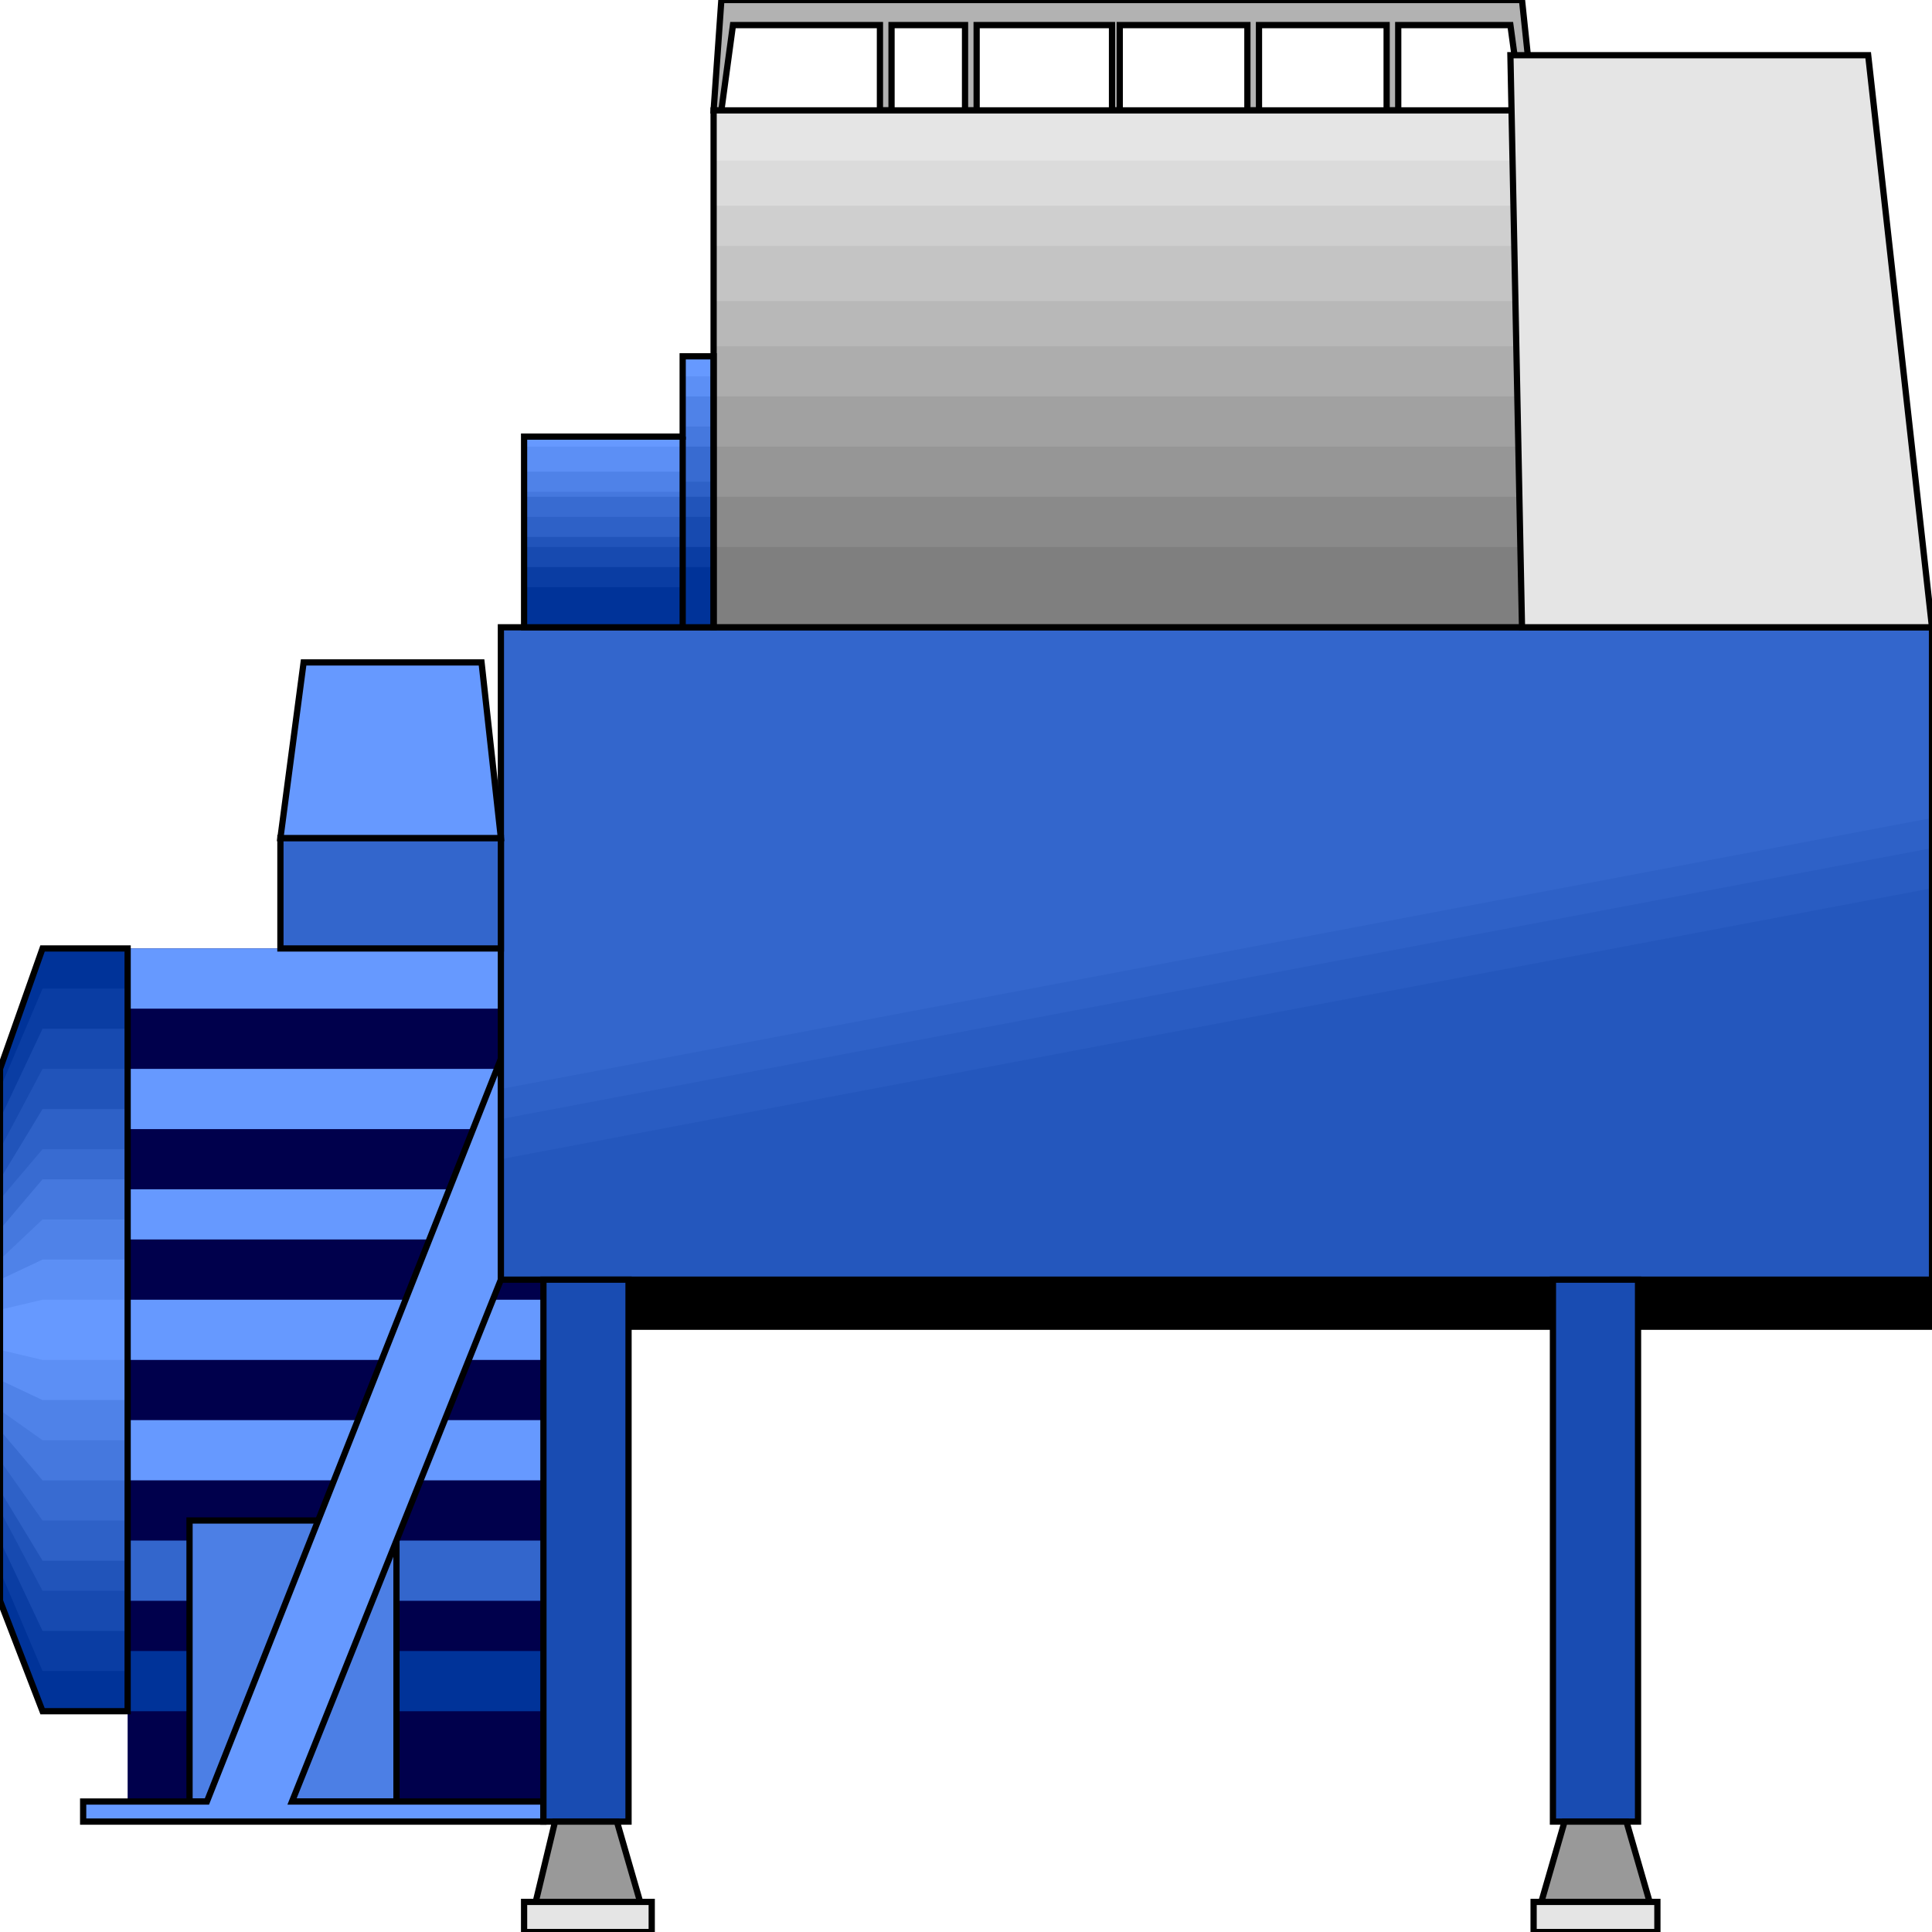 <svg width="150" height="150" viewBox="0 0 150 150" fill="none" xmlns="http://www.w3.org/2000/svg">
<g clip-path="url(#clip0_2109_184920)">
<path d="M56.006 0H118.168L119.069 8.571H118.168L117.267 1.948H108.558V8.571H107.658V1.948H97.748V8.571H96.847V1.948H86.937V8.571H86.336V1.948H75.826V8.571H74.925V1.948H69.219V8.571H68.318V1.948H56.907L56.006 8.571H55.405L56.006 0Z" fill="#B2B2B2" stroke="black" stroke-width="0.484"/>
<path d="M38.889 103.248H150V99.352H38.889V103.248Z" fill="black"/>
<path d="M9.91 73.637H42.192V139.87H9.91V73.637Z" fill="#00004C"/>
<path d="M9.91 128.184H42.192V132.859H9.91V128.184Z" fill="#003399"/>
<path d="M9.91 119.609H42.192V124.285H9.91V119.609Z" fill="#3366CC"/>
<path d="M9.91 110.258H42.192V114.933H9.91V110.258Z" fill="#6699FF"/>
<path d="M9.91 100.91H42.192V105.585H9.91V100.91Z" fill="#6699FF"/>
<path d="M9.91 92.336H42.192V96.232H9.91V92.336Z" fill="#6699FF"/>
<path d="M9.91 82.988H42.192V87.664H9.91V82.988Z" fill="#6699FF"/>
<path d="M9.91 73.637H42.192V78.312H9.91V73.637Z" fill="#6699FF"/>
<path d="M14.715 118.051H30.781V139.869H14.715V118.051Z" fill="#4C7FE5" stroke="black" stroke-width="0.484"/>
<path d="M42.192 141.428H6.456V139.869H16.066L38.889 82.207V99.35L22.672 139.869H42.192V141.428Z" fill="#6699FF" stroke="black" stroke-width="0.484"/>
<path d="M9.91 132.857H3.303L0 124.286V82.987L3.303 73.637H9.91V132.857Z" fill="#003399"/>
<path d="M38.889 48.703H150V99.353H38.889V48.703Z" fill="#3366CC"/>
<path d="M38.889 84.547L150 63.508V99.352H38.889V84.547Z" fill="#2E61C7"/>
<path d="M38.889 86.883L150 65.844V99.35H38.889V86.883Z" fill="#295CC2"/>
<path d="M38.889 90L150 68.961V99.35H38.889V90Z" fill="#2457BD"/>
<path d="M38.889 48.703H150V99.353H38.889V48.703Z" stroke="black" stroke-width="0.484"/>
<path d="M42.192 99.352H48.799V141.429H42.192V99.352Z" fill="#194CB2" stroke="black" stroke-width="0.484"/>
<path d="M120.57 99.352H127.177V141.429H120.57V99.352Z" fill="#194CB2" stroke="black" stroke-width="0.484"/>
<path d="M9.91 129.741H3.303L0 121.949V84.546L3.303 76.754H9.91V129.741Z" fill="#0A3DA3"/>
<path d="M9.91 126.624H3.303L0 119.611V86.884L3.303 79.871H9.91V126.624Z" fill="#174AB0"/>
<path d="M9.91 123.508H3.303L0 117.274V89.222L3.303 82.988H9.91V123.508Z" fill="#2154BA"/>
<path d="M9.91 121.17H3.303L0 115.716V91.56L3.303 86.106H9.91V121.17Z" fill="#2E61C7"/>
<path d="M9.91 118.054H3.303L0 113.378V93.119L3.303 89.223H9.91V118.054Z" fill="#386BD1"/>
<path d="M9.91 114.935H3.303L0 111.039V95.455L3.303 91.559H9.91V114.935Z" fill="#4578DE"/>
<path d="M9.91 111.819H3.303L0 109.481V97.793L3.303 94.676H9.91V111.819Z" fill="#4F82E8"/>
<path d="M9.91 108.702H3.303L0 107.144V99.351L3.303 97.793H9.91V108.702Z" fill="#5C8FF5"/>
<path d="M9.91 105.585H3.303L0 104.806V101.689L3.303 100.91H9.91V105.585Z" fill="#6699FF"/>
<path d="M9.91 132.857H3.303L0 124.286V82.987L3.303 73.637H9.91V132.857Z" stroke="black" stroke-width="0.484"/>
<path d="M43.093 141.43L41.592 147.663H49.7L47.898 141.43H43.093Z" fill="#999999" stroke="black" stroke-width="0.484"/>
<path d="M40.69 147.664H50.6V150.002H40.69V147.664Z" fill="#E5E5E5" stroke="black" stroke-width="0.484"/>
<path d="M121.472 141.43L119.67 147.663H128.078L126.277 141.43H121.472Z" fill="#999999" stroke="black" stroke-width="0.484"/>
<path d="M119.069 147.664H128.679V150.002H119.069V147.664Z" fill="#E5E5E5" stroke="black" stroke-width="0.484"/>
<path d="M21.771 65.066H38.889V73.638H21.771V65.066Z" fill="#3366CC" stroke="black" stroke-width="0.484"/>
<path d="M23.573 51.43H37.387L38.889 65.066H21.771L23.573 51.43Z" fill="#6699FF" stroke="black" stroke-width="0.484"/>
<path d="M40.69 48.703V33.898H53.003V27.664H55.405V48.703H40.69Z" fill="#6699FF"/>
<path d="M40.69 48.703V34.677H53.003V29.223H55.405V48.703H40.69Z" fill="#5C8FF5"/>
<path d="M40.69 48.699V36.621H53.003V30.777H55.405V48.699H40.69Z" fill="#4F82E8"/>
<path d="M40.69 48.702V38.182H53.003V33.117H55.405V48.702H40.69Z" fill="#4578DE"/>
<path d="M40.69 48.702V38.572H53.003V34.676H55.405V48.702H40.69Z" fill="#386BD1"/>
<path d="M40.69 48.701V40.13H53.003V37.402H55.405V48.701H40.69Z" fill="#2E61C7"/>
<path d="M40.69 48.7V41.687H53.003V38.57H55.405V48.7H40.69Z" fill="#2154BA"/>
<path d="M40.69 48.7V42.467H53.003V40.129H55.405V48.7H40.69Z" fill="#174AB0"/>
<path d="M40.69 48.703V44.027H53.003V42.469H55.405V48.703H40.69Z" fill="#0A3DA3"/>
<path d="M40.69 48.703V45.586H53.003V44.027H55.405V48.703H40.69Z" fill="#003399"/>
<path d="M55.405 8.57H145.045V48.7H55.405V8.57Z" fill="#E5E5E5"/>
<path d="M55.405 12.469H145.045V48.703H55.405V12.469Z" fill="#DBDBDB"/>
<path d="M55.405 15.973H145.045V48.7H55.405V15.973Z" fill="#CFCFCF"/>
<path d="M55.405 19.09H145.045V48.7H55.405V19.09Z" fill="#C4C4C4"/>
<path d="M55.405 23.375H145.045V48.7H55.405V23.375Z" fill="#B8B8B8"/>
<path d="M55.405 26.883H145.045V48.701H55.405V26.883Z" fill="#ADADAD"/>
<path d="M55.405 30.777H145.045V48.699H55.405V30.777Z" fill="#A1A1A1"/>
<path d="M55.405 34.676H145.045V48.702H55.405V34.676Z" fill="#969696"/>
<path d="M55.405 38.57H145.045V48.7H55.405V38.57Z" fill="#8A8A8A"/>
<path d="M55.405 42.469H145.045V48.703H55.405V42.469Z" fill="#7F7F7F"/>
<path d="M55.405 8.57H145.045V48.7H55.405V8.57Z" stroke="black" stroke-width="0.484"/>
<path d="M118.168 48.701L117.268 4.285H145.045L150 48.701H118.168Z" fill="#E5E5E5" stroke="black" stroke-width="0.484"/>
<path d="M40.69 48.703V33.898H53.003V27.664H55.405V48.703H40.69Z" stroke="black" stroke-width="0.484"/>
<path d="M53.003 33.895V48.7" stroke="black" stroke-width="0.484"/>
</g>
<defs>
<clipPath id="clip0_2109_184920">
<rect width="150" height="150" fill="white"/>
</clipPath>
</defs>
</svg>
